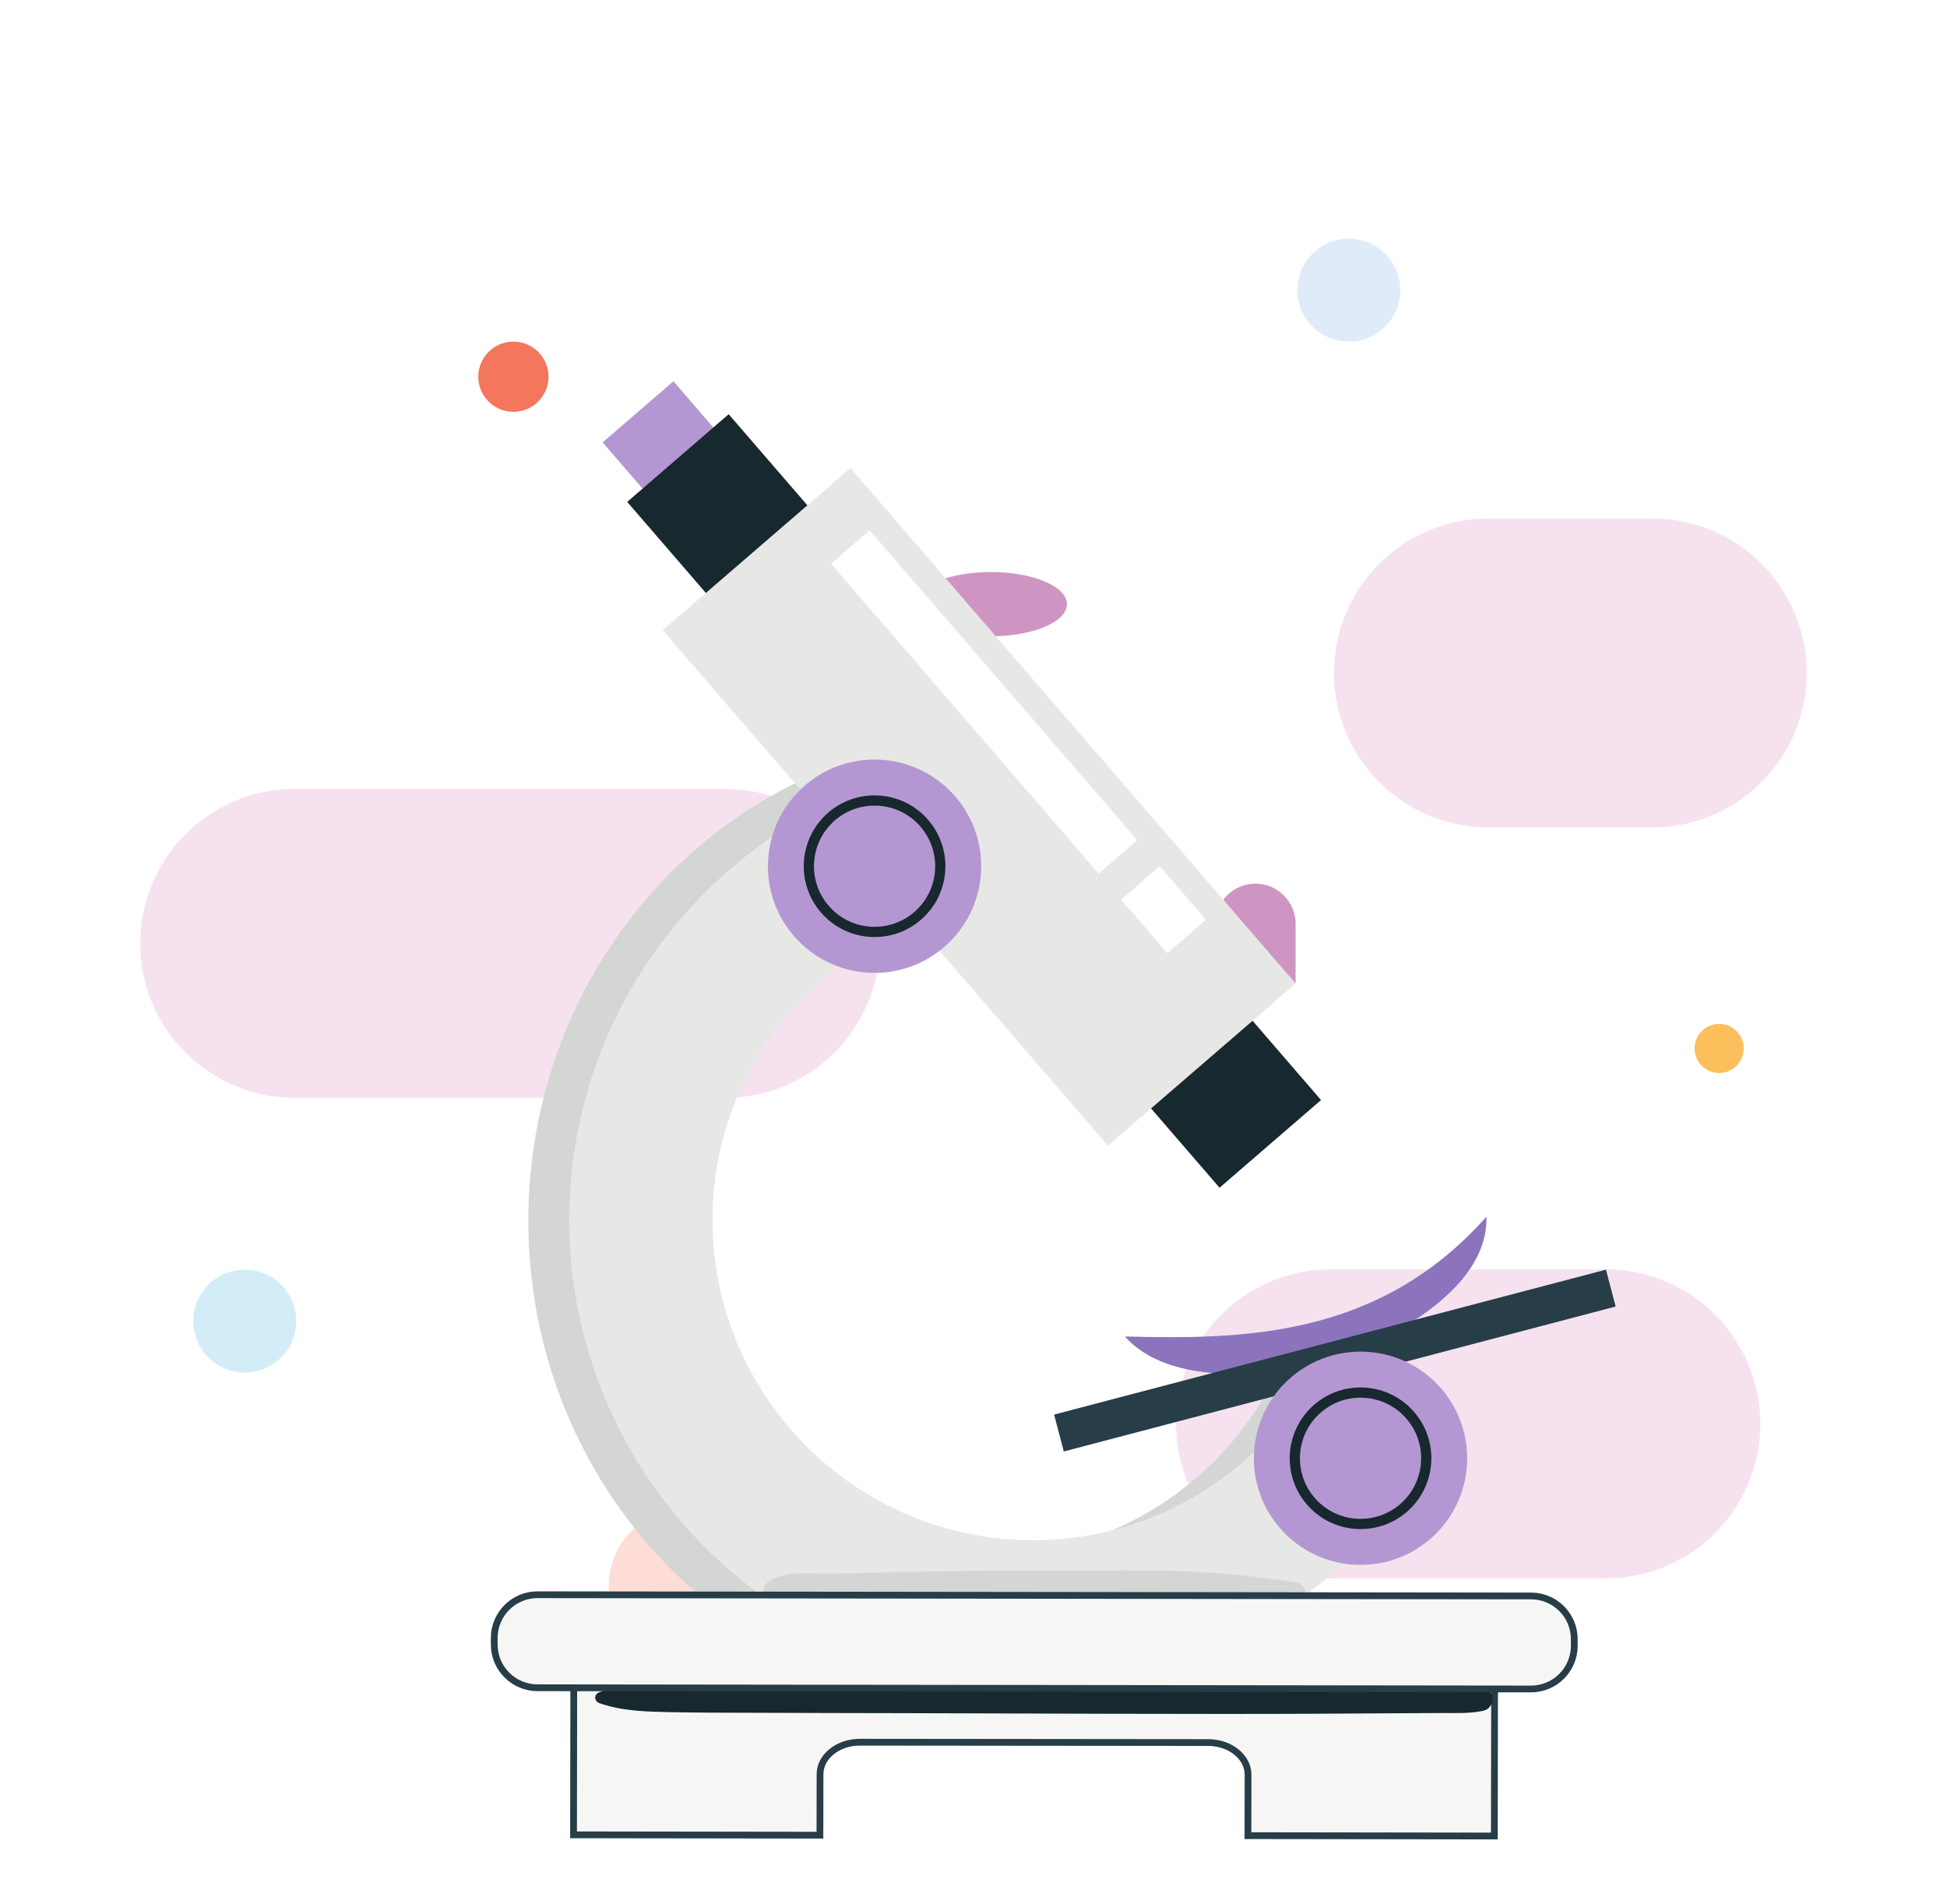 <?xml version="1.0" encoding="UTF-8" standalone="no"?>
<svg
   xmlns:dc="http://purl.org/dc/elements/1.1/"
   xmlns:cc="http://creativecommons.org/ns#"
   xmlns:rdf="http://www.w3.org/1999/02/22-rdf-syntax-ns#"
   xmlns:svg="http://www.w3.org/2000/svg"
   xmlns="http://www.w3.org/2000/svg"
   xmlns:sodipodi="http://sodipodi.sourceforge.net/DTD/sodipodi-0.dtd"
   xmlns:inkscape="http://www.inkscape.org/namespaces/inkscape"
   width="233.666"
   height="228.505"
   viewBox="0 0 61.824 60.459"
   version="1.1"
   id="svg1034"
   inkscape:version="1.0.1 (3bc2e813f5, 2020-09-07)"
   sodipodi:docname="microscope-particles.svg"
   inkscape:export-filename="C:\Users\keega\Documents\cannlytics\assets\images\illustrations\multi-tone\microscope-particles.png"
   inkscape:export-xdpi="96"
   inkscape:export-ydpi="96">
  <defs
     id="defs1028">
    <clipPath
       clipPathUnits="userSpaceOnUse"
       id="clipPath1824">
      <path
         d="m 466.283,741.164 h 63.482 v -19.581 h -63.482 z"
         id="path1822"
         inkscape:connector-curvature="0" />
    </clipPath>
    <filter
       inkscape:collect="always"
       style="color-interpolation-filters:sRGB"
       id="filter2984"
       x="-4.8417312e-05"
       width="1"
       y="-5.6567825e-05"
       height="1">
      <feGaussianBlur
         inkscape:collect="always"
         stdDeviation="0.001"
         id="feGaussianBlur2986" />
    </filter>
    <clipPath
       clipPathUnits="userSpaceOnUse"
       id="clipPath334-3">
      <path
         d="m 1729.7,3013.83 c 29.87,-155.68 -72.13,-306.09 -227.8,-335.96 -155.69,-29.87 -306.1,72.13 -335.97,227.81 -29.86,155.68 72.13,306.09 227.81,335.96 155.68,29.87 306.1,-72.13 335.96,-227.81 z"
         id="path332-9" />
    </clipPath>
    <clipPath
       clipPathUnits="userSpaceOnUse"
       id="clipPath374-5">
      <path
         d="m 1491.59,2403.34 c 29.87,-155.68 -72.12,-306.1 -227.8,-335.96 -155.68,-29.87 -306.099,72.13 -335.966,227.8 -29.863,155.69 72.129,306.1 227.806,335.97 155.68,29.86 306.1,-72.13 335.96,-227.81 z"
         id="path372-2" />
    </clipPath>
  </defs>
  <sodipodi:namedview
     id="base"
     pagecolor="#323443"
     bordercolor="#666666"
     borderopacity="1.0"
     inkscape:pageopacity="0"
     inkscape:pageshadow="2"
     inkscape:zoom="1.979899"
     inkscape:cx="50.57712"
     inkscape:cy="101.61356"
     inkscape:document-units="mm"
     inkscape:current-layer="layer1"
     inkscape:document-rotation="0"
     showgrid="false"
     inkscape:window-width="1920"
     inkscape:window-height="1120"
     inkscape:window-x="-11"
     inkscape:window-y="-11"
     inkscape:window-maximized="1"
     units="px" />
  <g
     inkscape:label="Layer 1"
     inkscape:groupmode="layer"
     id="layer1"
     transform="translate(-75.677,-103.574)"
     style="filter:url(#filter2984)">
    <path
       fill="#f6e2ee"
       d="m 98.704,128.627 h -13.668 a 4.905,4.905 0 1 0 0,9.811 h 13.669 a 4.905,4.905 0 0 0 0,-9.811 z m 29.438,-8.587 h -5.201 a 4.905,4.905 0 1 0 0,9.811 h 5.201 a 4.905,4.905 0 1 0 0,-9.811 z m -1.474,23.847 h -8.741 a 4.905,4.905 0 0 0 0,9.811 h 8.741 a 4.905,4.905 0 1 0 0,-9.811 z"
       id="path2"
       style="stroke-width:0.588" />
    <path
       fill="#cf95c2"
       d="m 115.541,131.637 a 1.276,1.276 0 0 0 -1.276,1.276 v 1.89 h 2.552 v -1.89 a 1.276,1.276 0 0 0 -1.276,-1.276 z"
       id="path10"
       style="stroke-width:0.588" />
    <ellipse
       cx="107.138"
       cy="122.76"
       fill="#cf95c2"
       rx="2.418"
       ry="1.021"
       id="ellipse18"
       style="stroke-width:0.588" />
    <circle
       cx="91.979"
       cy="115.537"
       r="1.115"
       fill="#f3765d"
       id="circle22"
       style="stroke-width:0.588" />
    <circle
       cx="83.449"
       cy="145.528"
       r="1.634"
       fill="#d2edf6"
       id="circle24"
       style="stroke-width:0.588" />
    <circle
       cx="118.506"
       cy="112.788"
       r="1.634"
       fill="#dfebf8"
       id="circle26"
       style="stroke-width:0.588" />
    <circle
       cx="130.265"
       cy="136.869"
       r="0.78"
       fill="#fdbe5c"
       id="circle28"
       style="stroke-width:0.588" />
    <circle
       cx="97.505"
       cy="153.951"
       r="2.502"
       fill="#fdddd6"
       id="circle30"
       style="stroke-width:0.588" />
    <g
       id="g1096"
       transform="matrix(1.545,0,0,1.545,24.373,-58.645)">
      <path
         d="m 53.595,120.155 h 0.631 v 3.069 h -0.631 c -3.631,0 -6.585,3.079 -6.585,6.863 0,3.785 2.954,6.863 6.585,6.863 2.165,0 4.193,-1.111 5.424,-2.971 l 0.358,-0.542 2.423,1.743 -0.358,0.542 c -1.781,2.691 -4.715,4.298 -7.848,4.298 -5.254,0 -9.529,-4.456 -9.529,-9.933 0,-5.477 4.275,-9.933 9.529,-9.933"
         style="fill:#d4d6d3;fill-opacity:1;fill-rule:nonzero;stroke:none;stroke-width:0.021"
         id="path274" />
      <path
         d="m 54.436,120.544 h 0.631 v 2.944 h -0.631 c -3.631,0 -6.585,2.953 -6.585,6.583 0,3.63 2.954,6.584 6.585,6.584 2.165,0 4.193,-1.065 5.424,-2.85 l 0.358,-0.519 2.423,1.672 -0.358,0.519 c -1.781,2.581 -4.715,4.122 -7.848,4.122 -5.254,0 -9.529,-4.274 -9.529,-9.528 0,-5.253 4.275,-9.528 9.529,-9.528"
         style="fill:#e7e8e5;fill-opacity:1;fill-rule:nonzero;stroke:none;stroke-width:0.021"
         id="path276" />
      <path
         d="m 47.047,112.833 -1.455,1.256 2.437,2.822 1.455,-1.256 -2.437,-2.822"
         style="fill:#b497d2;fill-opacity:1;fill-rule:nonzero;stroke:none;stroke-width:0.021"
         id="path278" />
      <path
         d="m 48.183,113.51 -2.086,1.802 12.174,14.097 2.086,-1.802 -12.174,-14.097"
         style="fill:#17282f;fill-opacity:1;fill-rule:nonzero;stroke:none;stroke-width:0.021"
         id="path280" />
      <path
         d="m 59.836,125.212 -3.859,3.333 -9.15,-10.595 3.859,-3.333 9.15,10.595"
         style="fill:#e7e8e5;fill-opacity:1;fill-rule:nonzero;stroke:none;stroke-width:0.021"
         id="path282" />
      <path
         d="m 57.993,123.901 -0.795,0.686 -0.951,-1.101 0.795,-0.687 0.951,1.102"
         style="fill:#ffffff;fill-opacity:1;fill-rule:nonzero;stroke:none;stroke-width:0.021"
         id="path284" />
      <path
         d="m 56.581,122.265 -0.795,0.687 -5.5,-6.368 0.795,-0.687 5.5,6.368"
         style="fill:#ffffff;fill-opacity:1;fill-rule:nonzero;stroke:none;stroke-width:0.021"
         id="path286" />
      <path
         d="m 52.84,121.368 c 0.791,0.916 0.69,2.301 -0.226,3.092 -0.916,0.792 -2.301,0.69 -3.092,-0.226 -0.791,-0.916 -0.69,-2.301 0.226,-3.092 0.916,-0.792 2.301,-0.69 3.092,0.226"
         style="fill:#b497d2;fill-opacity:1;fill-rule:nonzero;stroke:none;stroke-width:0.021"
         id="path288" />
      <path
         d="m 52.203,121.918 c 0.488,0.565 0.425,1.418 -0.139,1.905 -0.565,0.488 -1.418,0.425 -1.905,-0.14 -0.488,-0.564 -0.425,-1.417 0.139,-1.905 0.565,-0.487 1.418,-0.425 1.905,0.139 z"
         style="fill:none;stroke:#17282f;stroke-width:0.21;stroke-linecap:butt;stroke-linejoin:miter;stroke-miterlimit:10;stroke-dasharray:none;stroke-opacity:1"
         id="path290" />
      <path
         d="m 56.327,132.467 c 2.407,0.06 5.21,0.037 7.43,-2.463 0.047,1.939 -3.318,3.011 -3.318,3.011 0,0 -2.944,0.771 -4.112,-0.548"
         style="fill:#8c74bc;fill-opacity:1;fill-rule:nonzero;stroke:none;stroke-width:0.021"
         id="path292" />
      <path
         d="m 66.412,131.851 -11.342,2.979 c 0,0 0,0 0,0 l -0.199,-0.758 11.342,-2.979 c 0,0 0,0 2.11e-4,0 l 0.199,0.758"
         style="fill:#273d47;fill-opacity:1;fill-rule:nonzero;stroke:none;stroke-width:0.021"
         id="path294" />
      <path
         d="m 62.828,133.537 c 0.791,0.916 0.69,2.301 -0.226,3.092 -0.916,0.791 -2.301,0.69 -3.092,-0.226 -0.792,-0.917 -0.69,-2.301 0.226,-3.092 0.916,-0.792 2.301,-0.69 3.092,0.226"
         style="fill:#b497d2;fill-opacity:1;fill-rule:nonzero;stroke:none;stroke-width:0.021"
         id="path296" />
      <path
         d="m 62.191,134.087 c 0.488,0.565 0.425,1.417 -0.139,1.905 -0.565,0.487 -1.418,0.425 -1.905,-0.139 -0.488,-0.565 -0.425,-1.418 0.139,-1.905 0.565,-0.488 1.418,-0.425 1.905,0.139 z"
         style="fill:none;stroke:#17282f;stroke-width:0.21;stroke-linecap:butt;stroke-linejoin:miter;stroke-miterlimit:10;stroke-dasharray:none;stroke-opacity:1"
         id="path298" />
      <path
         d="m 45,138.886 -0.003,1.912 -0.003,1.912 5.064,0.007 0.002,-1.252 c 4.79e-4,-0.365 0.368,-0.66 0.822,-0.659 l 7.155,0.007 c 0.453,6.4e-4 0.821,0.297 0.82,0.662 l -0.002,1.252 5.064,0.007 0.003,-1.912 0.003,-1.912 -18.925,-0.023"
         style="fill:#f6f6f4;fill-opacity:1;fill-rule:nonzero;stroke:#273d47;stroke-width:0.139;stroke-miterlimit:4;stroke-dasharray:none;stroke-opacity:1"
         id="path300" />
      <path
         d="m 63.689,139.665 c -0.488,-0.103 -1.029,-0.049 -1.527,-0.053 -0.535,-0.005 -1.071,-0.01 -1.606,-0.014 -1.054,-0.009 -2.109,-0.008 -3.163,-0.008 -2.093,-6.4e-4 -6.288,-9.5e-4 -8.38,-0.001 -0.584,-2.1e-4 -1.168,0.004 -1.752,0.007 -0.581,0.003 -1.183,-0.009 -1.734,0.182 -0.116,0.04 -0.116,0.186 -3.38e-4,0.226 0.478,0.167 0.985,0.175 1.49,0.185 0.535,0.011 1.071,0.01 1.606,0.012 1.054,0.005 2.109,0.005 3.163,0.008 2.092,0.005 6.288,0.024 8.381,0.012 0.584,-0.003 1.168,-0.007 1.752,-0.01 0.292,-0.002 0.584,-0.003 0.876,-0.005 0.298,-0.002 0.601,0.016 0.894,-0.045 0.255,-0.053 0.256,-0.442 6.35e-4,-0.495"
         style="fill:#17282f;fill-opacity:1;fill-rule:nonzero;stroke:none;stroke-width:0.021"
         id="path302" />
      <path
         d="m 49.022,137.489 c 0.368,-0.227 0.893,-0.141 1.299,-0.148 0.458,-0.008 0.916,-0.02 1.374,-0.031 0.898,-0.021 1.797,-0.03 2.695,-0.031 0.898,-0.001 1.797,-0.012 2.695,6.4e-4 0.925,0.013 1.831,0.103 2.748,0.238 0.279,0.041 0.279,0.464 0,0.505 -0.916,0.135 -1.823,0.226 -2.748,0.238 -0.898,0.012 -1.797,0.002 -2.695,6.3e-4 -0.898,-9.4e-4 -1.797,-0.01 -2.695,-0.031 -0.458,-0.011 -0.916,-0.023 -1.374,-0.031 -0.405,-0.007 -0.933,0.078 -1.299,-0.149 -0.184,-0.114 -0.184,-0.447 0,-0.561"
         style="fill:#d4d6d3;fill-opacity:1;fill-rule:nonzero;stroke:none;stroke-width:0.021"
         id="path304" />
      <path
         d="m 64.673,137.8 -20.418,-0.025 c -0.491,-6.3e-4 -0.891,0.397 -0.891,0.889 v 0.132 c -7.32e-4,0.492 0.397,0.89 0.889,0.891 l 20.418,0.025 c 0.492,6.3e-4 0.891,-0.397 0.891,-0.889 l 2.11e-4,-0.132 c 7.75e-4,-0.492 -0.397,-0.891 -0.889,-0.891"
         style="fill:#f6f6f4;fill-opacity:1;fill-rule:nonzero;stroke:#273d47;stroke-width:0.139;stroke-miterlimit:4;stroke-dasharray:none;stroke-opacity:1"
         id="path306" />
    </g>
  </g>
</svg>

